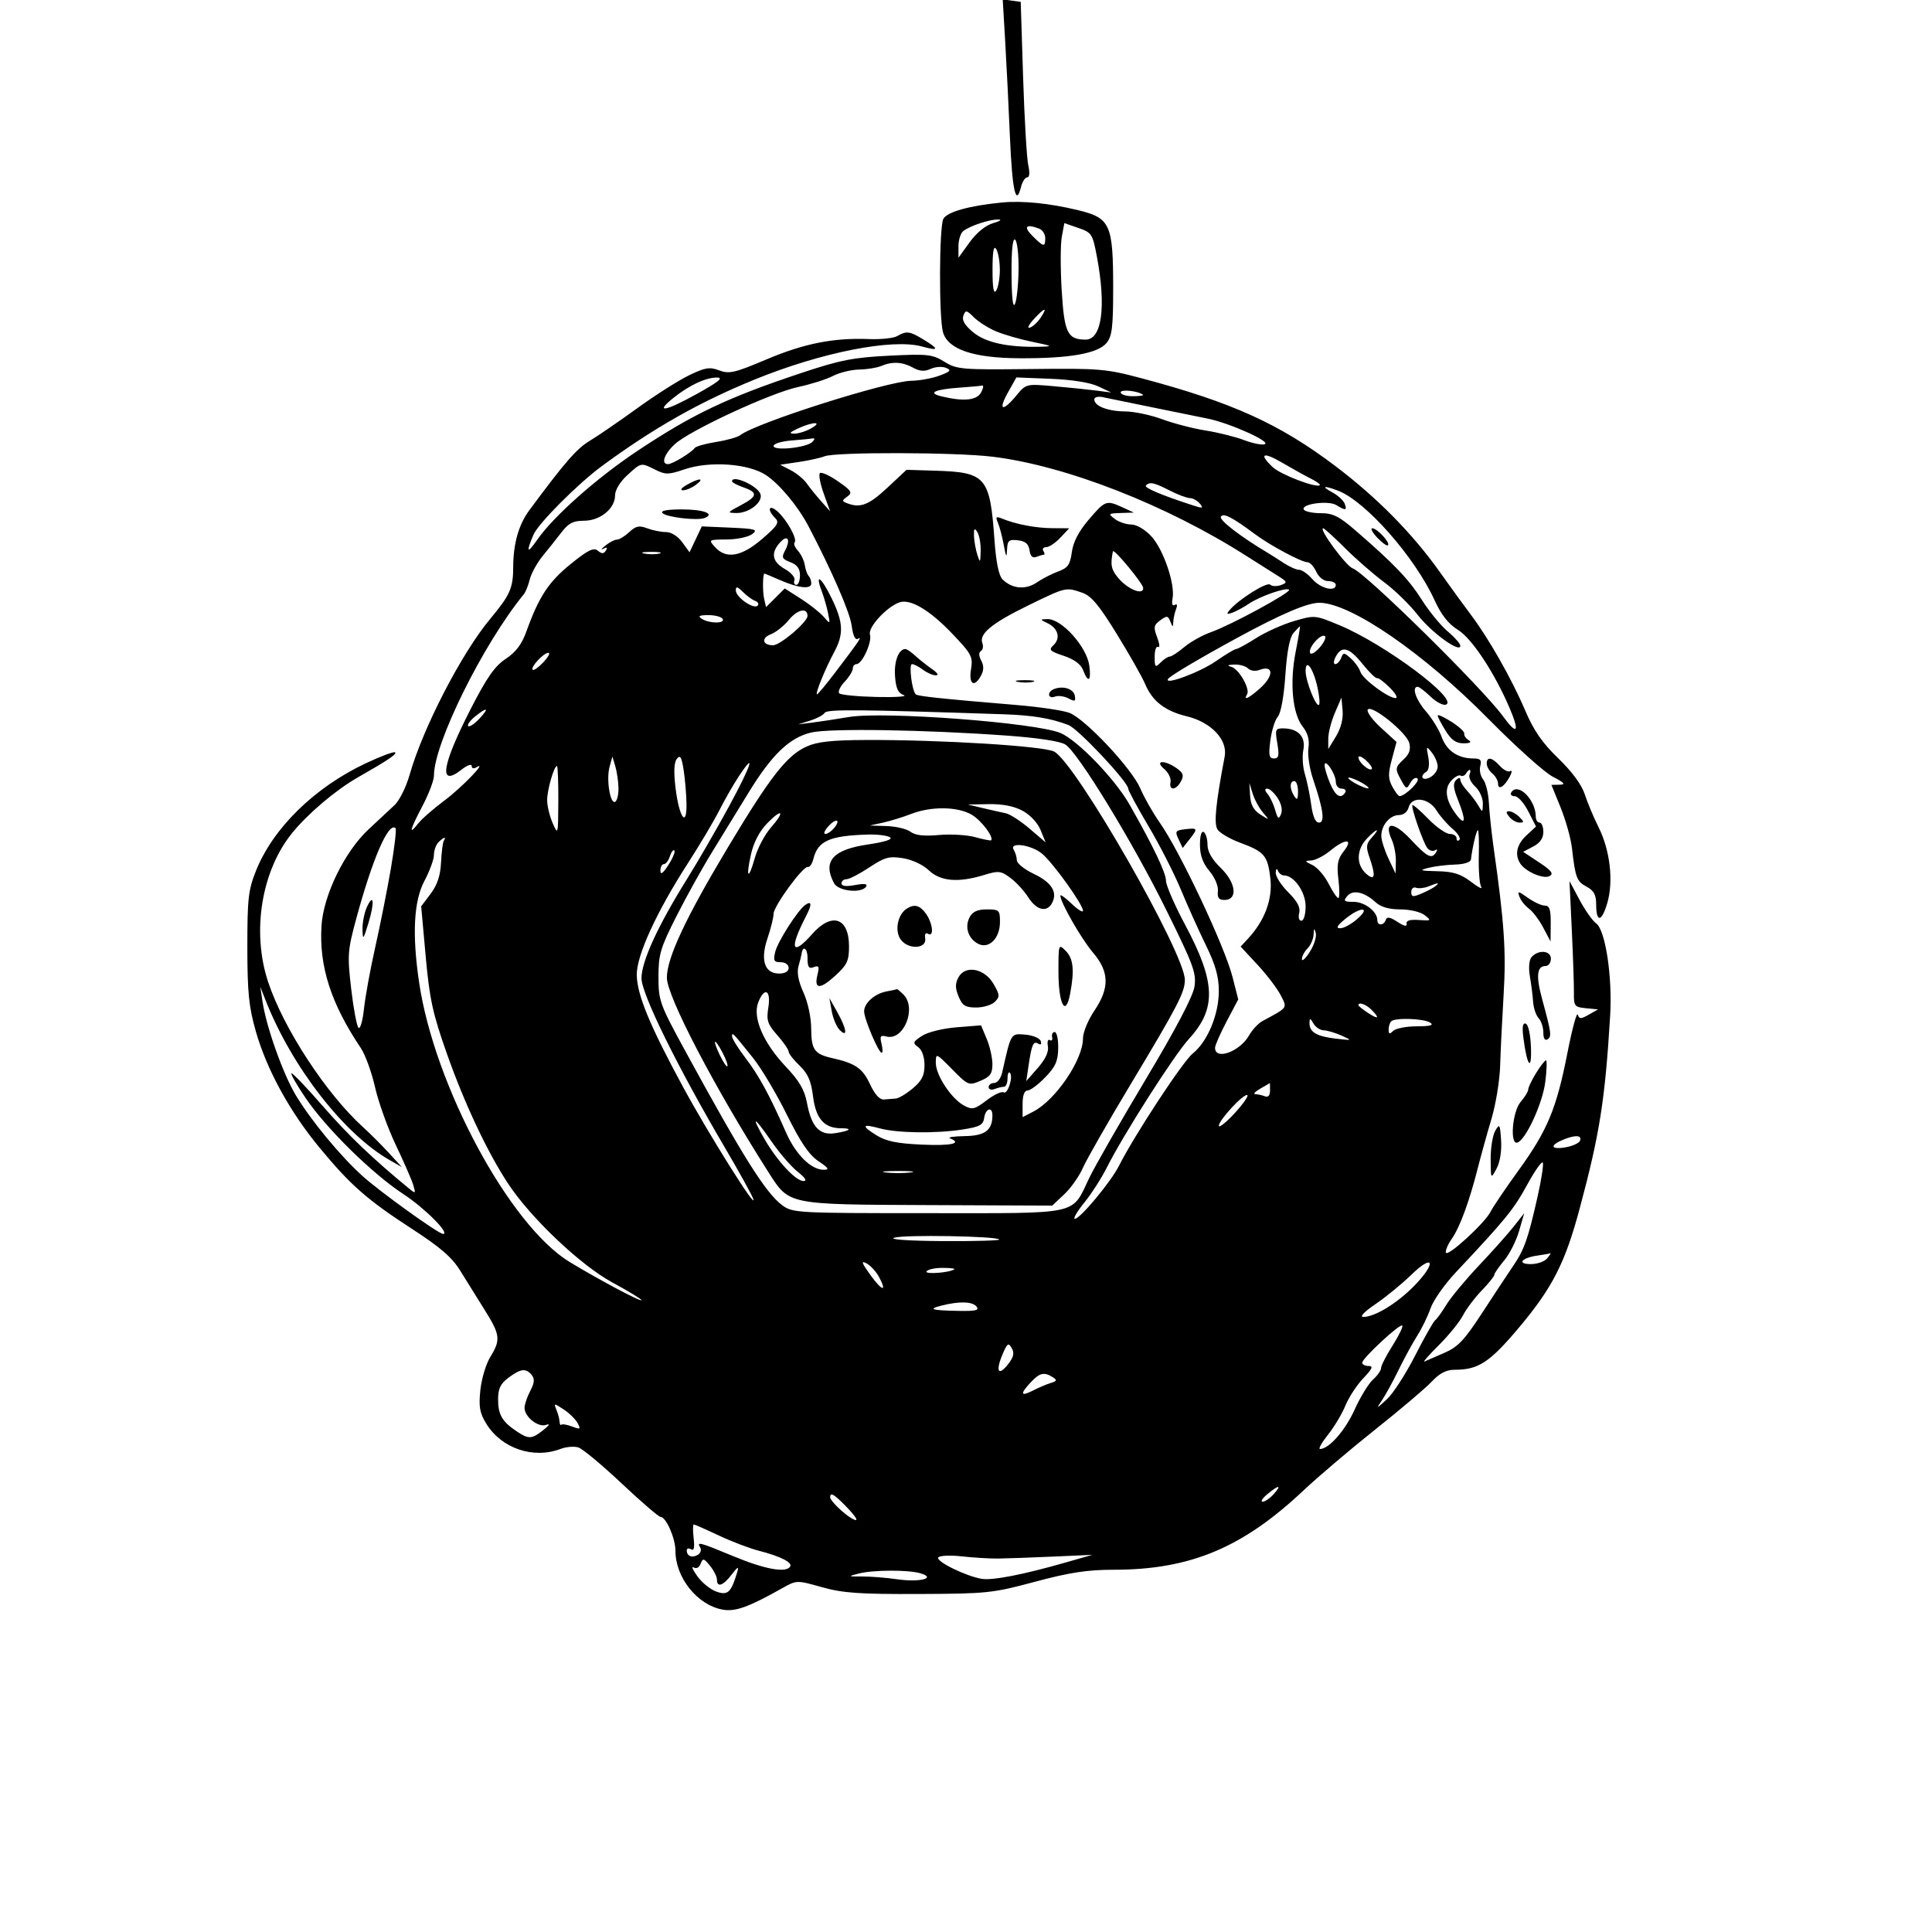 <svg id="svg" version="1.1" width="512" height="512" xmlns="http://www.w3.org/2000/svg"><path d="M266.370 10.663 C 266.722 16.623,267.294 28.149,267.641 36.275 C 268.249 50.490,269.230 54.917,270.579 49.541 C 270.930 48.143,271.669 47.000,272.222 47.000 C 272.839 47.000,272.946 45.744,272.499 43.750 C 272.099 41.962,271.485 31.500,271.136 20.500 L 270.500 0.500 268.115 0.163 L 265.730 -0.174 266.370 10.663 M265.500 53.669 C 256.869 54.508,250.988 56.153,249.997 58.006 C 248.888 60.077,248.804 84.074,249.892 88.000 C 251.158 92.570,257.869 94.873,270.114 94.941 C 283.380 95.015,290.924 93.693,293.250 90.889 C 294.709 89.129,295.000 86.716,295.000 76.357 C 295.000 59.493,294.248 57.795,285.864 55.741 C 278.270 53.880,270.970 53.137,265.500 53.669 M263.232 59.123 C 261.191 59.713,258.845 61.611,256.982 64.183 L 254.000 68.300 254.000 65.272 C 254.000 63.607,254.563 61.800,255.250 61.257 C 257.013 59.863,262.128 58.156,264.500 58.169 C 265.626 58.175,265.072 58.593,263.232 59.123 M290.703 68.099 C 293.186 81.307,292.001 90.000,287.716 90.000 C 282.897 90.000,282.044 88.244,281.358 76.913 C 281.005 71.091,281.020 64.707,281.391 62.727 L 282.067 59.128 285.783 60.413 C 289.335 61.640,289.553 61.982,290.703 68.099 M275.418 60.607 C 276.288 60.941,277.000 62.066,277.000 63.107 C 277.000 65.572,276.590 65.499,273.591 62.500 C 271.137 60.046,271.899 59.257,275.418 60.607 M269.930 71.309 C 269.891 75.264,269.473 79.400,269.000 80.500 C 268.438 81.807,268.116 79.102,268.070 72.691 C 268.025 66.389,268.358 63.103,269.000 63.500 C 269.550 63.840,269.968 67.354,269.930 71.309 M264.969 71.500 C 264.969 73.700,264.533 76.175,264.000 77.000 C 263.324 78.047,263.031 76.384,263.031 71.500 C 263.031 66.616,263.324 64.953,264.000 66.000 C 264.533 66.825,264.969 69.300,264.969 71.500 M263.838 87.758 C 265.852 88.628,270.200 89.894,273.500 90.572 C 279.069 91.715,279.212 91.810,275.500 91.893 C 267.069 92.082,261.177 90.793,257.879 88.040 C 255.651 86.180,254.854 84.822,255.304 83.651 C 255.893 82.114,256.153 82.153,258.065 84.065 C 259.226 85.226,261.823 86.887,263.838 87.758 M275.786 84.195 C 274.985 85.403,273.692 86.589,272.914 86.832 C 272.136 87.075,272.591 86.088,273.924 84.637 C 276.873 81.429,277.763 81.218,275.786 84.195 M237.768 89.070 C 236.816 89.625,233.441 89.978,230.268 89.855 C 220.834 89.488,213.061 91.037,203.046 95.280 C 194.708 98.812,193.239 99.151,190.604 98.157 C 188.053 97.194,186.878 97.387,182.558 99.482 C 179.776 100.831,173.599 104.762,168.831 108.218 C 164.063 111.673,158.402 115.554,156.252 116.843 C 152.830 118.893,149.682 122.515,140.260 135.240 C 137.447 139.040,136.013 144.122,136.006 150.316 C 135.999 155.827,135.149 157.738,129.918 164.000 C 122.332 173.080,112.064 192.947,108.544 205.353 C 107.631 208.573,105.841 212.173,104.567 213.353 C 103.292 214.534,100.182 217.436,97.654 219.801 C 91.300 225.748,85.704 237.237,85.199 245.367 C 84.534 256.098,87.707 265.963,95.606 277.720 C 96.796 279.490,98.499 284.172,99.391 288.122 C 100.284 292.073,102.752 298.950,104.877 303.403 C 107.002 307.856,109.084 312.625,109.503 314.000 C 110.221 316.352,110.155 316.409,108.383 314.958 C 98.937 307.223,92.290 300.869,85.567 293.146 C 81.203 288.134,77.450 284.216,77.227 284.440 C 77.004 284.663,78.701 287.615,81.000 291.000 C 86.506 299.108,98.663 311.054,106.897 316.448 C 112.572 320.165,119.382 327.000,117.411 327.000 C 116.210 327.000,100.541 315.726,96.000 311.595 C 90.031 306.163,82.425 296.948,78.415 290.288 C 75.020 284.651,70.582 272.182,69.570 265.438 L 68.979 261.500 70.351 265.000 C 77.269 282.652,91.054 300.442,103.208 307.405 L 106.500 309.291 103.000 305.485 C 101.075 303.392,98.020 300.339,96.211 298.702 C 86.489 289.901,75.188 272.628,71.073 260.282 C 66.640 246.982,69.258 230.777,77.467 220.699 C 81.660 215.552,89.039 209.316,94.863 205.998 C 102.789 201.482,105.199 199.866,104.719 199.386 C 104.426 199.093,100.882 200.415,96.843 202.324 C 83.317 208.718,72.363 219.453,67.843 230.748 C 65.809 235.831,65.542 238.185,65.550 251.000 C 65.557 263.002,65.945 266.849,67.799 273.333 C 70.700 283.475,76.782 294.586,84.638 304.094 C 92.907 314.102,97.269 317.936,109.184 325.668 C 116.764 330.587,119.799 333.224,122.002 336.806 C 123.589 339.388,126.488 344.044,128.444 347.154 C 132.571 353.716,132.734 355.077,129.930 359.614 C 128.791 361.456,127.607 365.411,127.298 368.401 C 126.837 372.868,127.123 374.463,128.901 377.339 C 132.939 383.873,141.361 386.714,148.567 383.975 C 150.050 383.411,152.170 383.236,153.277 383.588 C 154.383 383.939,159.537 388.226,164.729 393.113 C 169.921 398.001,174.569 402.000,175.059 402.000 C 176.514 402.000,179.000 407.665,179.000 410.982 C 179.000 418.076,184.768 425.303,191.427 426.552 C 194.826 427.190,198.285 425.955,207.314 420.881 C 211.126 418.738,211.130 418.738,217.814 420.619 C 223.347 422.176,227.776 422.487,243.500 422.425 C 261.575 422.355,263.075 422.196,274.318 419.175 C 283.453 416.721,288.174 416.000,295.120 416.000 C 315.392 416.000,329.286 410.200,345.423 395.000 C 349.315 391.334,357.900 384.043,364.500 378.798 C 371.100 373.553,377.822 367.853,379.437 366.131 C 381.528 363.902,383.285 363.000,385.538 363.000 C 391.832 363.000,394.819 361.026,402.658 351.683 C 411.390 341.275,414.755 334.682,418.570 320.500 C 423.929 300.580,425.363 291.523,426.713 269.067 C 427.329 258.824,425.435 246.421,422.993 244.702 C 422.054 244.041,420.081 241.250,418.609 238.500 L 415.932 233.500 416.545 246.500 C 416.881 253.650,417.134 261.160,417.106 263.189 C 417.058 266.625,417.275 266.899,420.277 267.189 L 423.500 267.500 421.048 268.893 C 418.951 270.085,418.527 270.085,418.122 268.893 C 417.862 268.127,416.633 272.675,415.392 279.000 C 412.480 293.835,410.096 299.568,402.443 310.140 C 399.003 314.892,395.653 319.842,395.000 321.140 C 393.479 324.162,383.606 333.194,383.172 331.961 C 382.991 331.449,383.705 329.785,384.759 328.265 C 386.907 325.166,389.371 318.450,391.645 309.500 C 392.483 306.200,394.108 300.350,395.256 296.500 C 396.404 292.650,397.436 286.350,397.549 282.500 C 397.662 278.650,398.081 270.100,398.479 263.500 C 399.168 252.063,398.647 244.458,395.808 224.500 C 395.261 220.650,394.705 215.386,394.573 212.803 C 394.441 210.220,393.755 207.410,393.049 206.559 C 392.342 205.707,392.000 204.108,392.288 203.005 C 392.704 201.417,392.323 201.000,390.453 201.000 C 386.400 201.000,383.391 198.969,382.082 195.351 C 381.390 193.435,379.513 190.376,377.911 188.552 C 375.227 185.494,374.045 182.000,375.695 182.000 C 376.078 182.000,377.617 183.175,379.115 184.610 C 380.613 186.046,382.438 187.004,383.170 186.741 C 386.758 185.447,367.037 170.721,354.981 165.691 C 348.536 163.002,348.398 162.989,342.981 164.574 C 339.966 165.455,335.436 167.487,332.912 169.088 C 330.389 170.690,327.995 172.000,327.593 172.000 C 327.190 172.000,324.754 173.461,322.180 175.247 C 317.932 178.194,308.443 181.710,309.543 179.930 C 310.027 179.147,317.567 174.660,327.500 169.244 C 339.513 162.694,346.569 159.681,349.755 159.741 C 358.112 159.899,377.273 173.102,394.500 190.574 C 401.650 197.825,409.300 204.693,411.500 205.835 C 414.599 207.444,415.009 207.922,413.320 207.956 L 411.140 208.000 413.595 214.041 C 414.945 217.364,416.292 222.201,416.589 224.791 C 417.489 232.638,417.848 233.581,420.473 234.986 C 422.385 236.009,423.000 237.134,423.000 239.610 C 423.000 244.547,424.437 244.429,425.931 239.370 C 427.645 233.565,426.703 225.337,423.620 219.184 C 422.329 216.608,420.692 212.700,419.981 210.500 C 419.163 207.965,416.593 204.477,412.964 200.974 C 408.704 196.863,406.450 193.599,404.164 188.227 C 400.644 179.955,394.498 169.137,389.735 162.830 C 387.937 160.449,384.267 155.398,381.580 151.607 C 374.342 141.394,364.815 131.744,353.715 123.383 C 338.963 112.270,326.516 106.639,302.643 100.278 C 293.080 97.730,291.392 97.588,273.135 97.798 C 254.844 98.009,253.577 97.901,250.285 95.867 C 247.092 93.893,245.862 93.759,235.629 94.263 C 226.162 94.729,222.633 95.422,212.480 98.805 C 192.761 105.376,183.726 109.663,169.022 119.424 C 158.281 126.554,146.712 136.798,142.418 142.982 C 139.697 146.900,139.345 146.476,141.369 141.718 C 142.649 138.708,153.219 128.117,159.644 123.406 C 173.394 113.326,185.403 106.532,200.000 100.576 C 217.630 93.383,236.483 89.659,244.319 91.822 C 248.857 93.075,248.977 92.566,244.750 89.989 C 241.083 87.753,240.222 87.640,237.768 89.070 M241.945 97.425 C 243.726 98.411,244.999 98.502,246.631 97.758 C 247.864 97.197,249.689 97.072,250.686 97.482 C 252.197 98.102,251.915 98.446,249.000 99.537 C 247.075 100.258,243.700 100.876,241.500 100.911 C 235.123 101.012,200.365 112.058,196.210 115.304 C 195.500 115.858,192.611 116.676,189.790 117.122 C 186.968 117.568,184.398 118.296,184.080 118.740 C 183.187 119.982,178.197 123.000,177.035 123.000 C 175.122 123.000,175.977 120.396,178.750 117.776 C 182.569 114.167,204.226 104.115,211.548 102.551 C 214.875 101.841,219.015 100.527,220.749 99.630 C 222.482 98.734,225.611 97.968,227.700 97.930 C 229.790 97.891,232.400 97.473,233.500 97.000 C 236.412 95.749,239.169 95.887,241.945 97.425 M184.530 104.476 C 176.208 109.087,173.363 109.532,178.500 105.418 C 182.656 102.090,187.040 100.044,190.000 100.052 C 191.847 100.058,190.419 101.212,184.530 104.476 M291.000 102.380 L 294.500 104.017 290.500 103.502 C 288.300 103.219,283.221 102.698,279.214 102.344 C 271.946 101.702,271.923 101.708,269.319 104.850 C 265.674 109.251,264.434 108.780,267.113 104.013 L 269.354 100.025 278.427 100.384 C 284.043 100.606,288.834 101.367,291.000 102.380 M260.000 104.000 C 258.869 106.113,255.377 106.458,249.500 105.039 C 245.678 104.116,247.671 103.187,254.500 102.710 C 257.250 102.518,259.853 102.279,260.285 102.180 C 260.717 102.081,260.589 102.900,260.000 104.000 M302.917 104.641 C 303.146 104.838,301.908 105.000,300.167 105.000 C 298.425 105.000,297.000 104.541,297.000 103.981 C 297.000 103.084,301.722 103.611,302.917 104.641 M305.000 107.874 C 310.775 109.043,317.573 110.427,320.107 110.949 C 325.996 112.163,336.916 117.071,335.177 117.721 C 334.449 117.993,331.974 117.500,329.677 116.625 C 327.379 115.749,322.800 114.608,319.500 114.088 C 316.200 113.568,311.025 112.225,308.000 111.104 C 304.975 109.983,300.558 109.051,298.184 109.033 C 293.567 108.998,290.000 107.610,290.000 105.848 C 290.000 105.248,291.001 104.985,292.250 105.258 C 293.488 105.528,299.225 106.706,305.000 107.874 M215.000 113.500 C 213.625 114.286,211.600 114.925,210.500 114.919 C 208.978 114.912,209.217 114.582,211.500 113.536 C 215.483 111.712,218.176 111.684,215.000 113.500 M215.287 117.113 C 213.745 118.655,205.000 119.566,205.000 118.185 C 205.000 117.593,207.137 116.941,209.750 116.735 C 212.363 116.529,214.928 116.279,215.450 116.180 C 215.972 116.081,215.899 116.501,215.287 117.113 M263.026 121.032 C 282.533 123.409,309.299 133.890,330.500 147.453 C 333.250 149.212,336.833 151.478,338.463 152.488 C 341.190 154.179,341.269 154.382,339.463 155.049 C 338.383 155.447,337.094 155.395,336.597 154.934 C 335.737 154.134,328.146 158.914,325.813 161.725 C 324.950 162.765,325.119 162.900,326.609 162.360 C 327.649 161.983,329.625 160.910,331.000 159.976 C 333.901 158.005,340.907 155.574,341.622 156.289 C 342.271 156.937,326.206 165.663,320.951 167.517 C 318.677 168.319,315.474 170.106,313.832 171.488 C 312.190 172.870,310.463 174.000,309.995 174.000 C 309.526 174.000,308.436 174.707,307.571 175.571 C 306.143 177.000,306.000 176.858,306.000 174.012 C 306.000 172.291,306.412 171.137,306.916 171.448 C 307.419 171.759,307.307 170.624,306.666 168.926 C 305.645 166.222,305.746 165.659,307.478 164.393 C 309.238 163.106,309.532 163.142,310.157 164.723 C 310.775 166.287,310.868 166.300,310.930 164.832 C 310.968 163.914,311.301 162.378,311.670 161.418 C 312.083 160.341,311.947 159.915,311.314 160.306 C 310.683 160.696,310.463 160.026,310.743 158.564 C 311.463 154.798,308.280 145.511,305.103 142.110 C 303.408 140.296,301.195 139.000,299.790 139.000 C 298.466 139.000,296.509 138.339,295.441 137.532 C 293.611 136.148,293.701 136.057,297.000 135.951 L 300.500 135.838 297.500 134.464 C 293.187 132.489,292.907 132.590,288.547 137.686 C 285.873 140.811,284.417 143.604,284.047 146.316 C 283.593 149.642,282.988 150.511,280.500 151.413 C 278.850 152.011,276.266 153.337,274.757 154.360 C 271.777 156.382,268.193 156.050,265.661 153.519 C 264.701 152.558,263.964 148.968,263.559 143.270 C 262.356 126.350,261.342 125.153,247.869 124.739 L 240.238 124.504 235.162 129.252 C 230.274 133.824,228.005 134.707,224.552 133.382 C 223.073 132.814,223.073 132.667,224.560 131.580 C 225.976 130.545,225.663 130.039,222.071 127.549 C 219.812 125.984,217.656 125.011,217.279 125.387 C 216.903 125.764,217.358 128.193,218.290 130.786 L 219.986 135.500 217.588 132.805 C 216.269 131.322,214.553 129.200,213.775 128.089 C 212.996 126.977,211.098 125.413,209.556 124.614 L 206.754 123.160 211.627 122.441 C 214.307 122.046,217.400 121.364,218.500 120.925 C 221.432 119.755,253.170 119.832,263.026 121.032 M347.312 126.800 C 348.859 127.575,349.963 128.370,349.766 128.568 C 348.917 129.416,339.403 125.788,337.302 123.814 C 333.490 120.233,334.700 119.634,339.750 122.600 C 342.363 124.135,345.766 126.025,347.312 126.800 M173.687 124.494 C 176.361 125.828,177.183 125.816,181.388 124.383 C 188.078 122.104,198.374 122.836,203.011 125.921 C 206.626 128.326,211.520 134.223,214.279 139.500 C 220.527 151.448,225.226 162.268,225.699 165.796 C 226.064 168.513,226.647 169.720,227.379 169.272 C 228.600 168.524,227.702 169.850,221.218 178.372 C 218.864 181.468,216.749 184.000,216.519 184.000 C 215.939 184.000,218.683 177.244,221.042 172.864 C 223.662 167.999,223.511 164.917,220.336 158.434 C 217.612 152.869,215.888 151.711,217.784 156.718 C 218.363 158.248,219.111 160.850,219.444 162.500 C 220.044 165.463,220.029 165.475,218.276 163.448 C 217.299 162.319,214.579 160.170,212.231 158.671 L 207.962 155.947 205.487 158.422 L 203.012 160.897 202.506 158.698 C 202.066 156.786,202.126 152.000,202.591 152.000 C 202.681 152.000,204.498 152.764,206.628 153.698 C 211.584 155.872,215.000 156.243,215.000 154.607 C 215.000 153.906,214.688 153.022,214.308 152.641 C 213.927 152.260,213.466 150.971,213.284 149.777 C 213.101 148.582,212.287 146.870,211.474 145.971 C 210.661 145.073,210.255 144.079,210.572 143.762 C 211.387 142.946,208.601 137.854,206.102 135.593 C 203.788 133.498,203.154 135.011,205.403 137.260 C 206.608 138.465,206.121 139.255,201.968 142.832 C 196.502 147.540,192.438 148.247,189.500 145.000 C 187.714 143.026,187.754 143.000,192.595 142.968 C 195.293 142.951,198.323 142.313,199.329 141.550 C 200.949 140.322,200.289 140.126,193.572 139.832 L 185.985 139.500 184.361 142.929 L 182.736 146.358 180.785 143.679 C 179.625 142.086,177.880 141.000,176.482 141.000 C 175.188 141.000,172.954 140.553,171.517 140.006 C 169.398 139.201,168.497 139.390,166.763 141.006 C 165.586 142.103,164.119 143.000,163.503 143.000 C 162.886 143.000,161.509 143.708,160.441 144.574 C 159.374 145.440,159.132 145.820,159.905 145.420 C 160.851 144.929,161.067 145.083,160.565 145.894 C 160.000 146.808,159.487 146.819,158.427 145.939 C 157.319 145.020,155.832 145.753,151.209 149.495 C 145.395 154.202,142.793 158.165,139.516 167.304 C 138.283 170.741,136.722 172.817,134.031 174.598 C 131.126 176.521,129.012 179.540,124.758 187.845 C 116.998 202.989,116.135 208.828,122.382 203.914 C 123.822 202.781,125.000 202.364,125.000 202.986 C 125.000 203.628,125.533 203.788,126.232 203.357 C 129.475 201.352,122.361 208.744,117.750 212.170 C 114.863 214.315,111.723 217.067,110.772 218.285 C 108.202 221.580,108.633 219.901,112.000 213.500 C 113.650 210.363,115.000 206.789,115.000 205.557 C 115.000 196.970,128.026 170.682,138.830 157.466 C 139.294 156.898,140.003 155.122,140.405 153.521 C 140.807 151.919,142.343 149.138,143.818 147.341 C 145.293 145.544,147.547 142.707,148.826 141.037 C 150.658 138.645,151.919 138.000,154.762 138.000 C 159.061 138.000,163.000 134.782,163.000 131.269 C 163.000 129.862,164.318 127.683,166.223 125.944 C 169.972 122.519,169.797 122.553,173.687 124.494 M182.000 128.500 C 180.550 129.329,180.130 129.931,181.000 129.933 C 181.825 129.935,183.374 129.276,184.441 128.468 C 186.911 126.600,185.287 126.621,182.000 128.500 M194.000 127.552 C 194.000 127.856,195.350 128.575,197.000 129.150 C 200.943 130.524,200.784 131.538,196.250 133.932 C 192.704 135.804,192.643 135.914,195.139 135.956 C 198.553 136.013,202.323 133.005,201.506 130.877 C 200.660 128.672,194.000 125.722,194.000 127.552 M310.000 130.000 C 312.156 131.100,314.558 132.000,315.338 132.000 C 316.117 132.000,317.298 132.655,317.962 133.454 C 318.994 134.698,318.758 134.776,316.335 133.992 C 307.886 131.260,303.093 129.240,303.676 128.657 C 304.708 127.625,305.798 127.856,310.000 130.000 M354.584 130.032 C 361.906 132.816,374.941 147.608,380.187 159.089 C 381.955 162.955,383.861 165.369,386.376 166.924 C 390.073 169.208,396.008 178.188,400.043 187.601 C 402.814 194.064,402.073 195.013,398.308 189.827 C 392.883 182.354,361.757 151.708,358.500 150.631 C 356.746 150.052,349.334 140.000,350.661 140.000 C 350.943 140.000,353.543 142.363,356.439 145.250 C 359.336 148.137,364.003 152.206,366.812 154.291 C 369.620 156.376,373.624 160.277,375.709 162.960 C 379.353 167.650,387.000 173.187,387.000 171.137 C 387.000 170.592,385.492 168.875,383.649 167.323 C 381.806 165.770,378.731 162.022,376.817 158.994 C 373.368 153.537,369.424 149.410,359.217 140.574 C 354.885 136.824,353.229 136.000,350.026 136.000 C 347.876 136.000,345.854 135.573,345.531 135.051 C 344.616 133.569,352.038 132.543,354.146 133.859 C 356.582 135.381,357.052 135.298,356.350 133.470 C 356.027 132.628,354.579 131.296,353.131 130.510 C 350.021 128.820,350.759 128.577,354.584 130.032 M175.582 135.982 C 176.687 137.087,184.767 138.027,186.719 137.278 C 189.585 136.178,186.494 135.000,180.741 135.000 C 176.721 135.000,174.939 135.339,175.582 135.982 M332.652 141.608 C 336.642 144.575,344.924 149.000,346.488 149.000 C 347.143 149.000,348.192 150.125,348.818 151.500 C 349.486 152.967,350.793 154.000,351.979 154.000 C 353.090 154.000,354.000 154.450,354.000 155.000 C 354.000 156.946,349.957 155.966,347.813 153.500 C 346.618 152.125,345.027 151.000,344.279 151.000 C 343.531 151.000,341.700 150.194,340.210 149.210 C 338.719 148.225,336.773 146.988,335.885 146.460 C 328.749 142.219,323.013 137.788,323.545 136.928 C 324.206 135.858,326.515 137.045,332.652 141.608 M264.471 138.576 C 264.921 139.634,265.618 142.300,266.020 144.500 C 266.605 147.707,266.774 147.942,266.875 145.684 C 266.984 143.225,267.349 142.907,269.750 143.184 C 271.750 143.414,272.590 144.135,272.830 145.826 C 273.055 147.421,273.632 147.972,274.661 147.576 C 275.488 147.259,276.378 147.000,276.641 147.000 C 276.903 147.000,276.840 146.550,276.500 146.000 C 276.160 145.450,276.505 145.000,277.267 145.000 C 278.028 145.000,279.708 143.875,281.000 142.500 L 283.349 140.000 278.924 139.976 C 274.529 139.952,269.259 138.952,265.576 137.442 C 263.952 136.775,263.780 136.952,264.471 138.576 M259.885 146.000 C 259.808 149.207,259.734 149.291,259.000 147.000 C 258.560 145.625,258.161 143.375,258.115 142.000 C 258.049 140.034,258.238 139.821,259.000 141.000 C 259.533 141.825,259.931 144.075,259.885 146.000 M364.996 142.496 C 366.286 143.869,367.562 144.772,367.831 144.502 C 368.495 143.838,364.948 140.000,363.671 140.000 C 363.110 140.000,363.707 141.123,364.996 142.496 M208.025 145.954 C 207.072 147.733,207.271 148.152,209.460 148.985 C 211.254 149.667,212.000 150.692,212.000 152.475 C 212.000 153.864,211.564 155.000,211.031 155.000 C 210.499 155.000,210.274 154.438,210.533 153.750 C 210.792 153.063,209.652 151.733,208.002 150.797 C 204.612 148.873,204.191 146.551,206.724 143.752 C 208.751 141.512,209.617 142.979,208.025 145.954 M174.762 146.687 C 173.806 146.937,172.006 146.946,170.762 146.707 C 169.518 146.468,170.300 146.263,172.500 146.252 C 174.700 146.241,175.718 146.437,174.762 146.687 M302.959 155.817 C 303.023 157.871,298.846 156.183,296.314 153.133 C 294.465 150.906,294.225 149.693,294.926 146.121 C 295.106 145.203,302.922 154.637,302.959 155.817 M200.125 159.238 C 200.881 159.507,201.177 160.074,200.781 160.499 C 199.771 161.584,195.000 158.266,195.000 156.477 C 195.000 155.316,195.401 155.401,196.875 156.875 C 197.906 157.906,199.369 158.970,200.125 159.238 M286.804 157.081 C 289.213 157.921,291.270 160.382,296.010 168.096 C 299.367 173.559,302.724 179.485,303.470 181.265 C 305.383 185.832,308.714 188.415,314.500 189.822 C 321.003 191.403,325.392 196.065,324.551 200.500 C 322.162 213.096,321.656 218.231,322.648 219.809 C 323.232 220.739,325.913 222.315,328.605 223.311 C 335.094 225.711,335.941 226.704,336.657 232.750 C 337.303 238.206,335.203 243.917,330.800 248.678 L 328.786 250.857 333.261 255.678 C 335.723 258.330,338.476 261.949,339.379 263.720 C 341.177 267.247,341.445 266.865,334.532 270.611 C 333.450 271.197,331.875 272.890,331.032 274.373 C 328.572 278.702,321.996 281.101,322.002 277.667 C 322.003 277.025,323.385 273.880,325.073 270.677 L 328.143 264.855 326.651 258.979 C 324.580 250.819,312.667 225.548,307.309 217.951 C 305.545 215.449,303.234 211.379,302.174 208.906 C 299.921 203.651,287.698 190.618,283.439 188.929 C 281.822 188.289,275.550 187.351,269.500 186.845 C 249.338 185.158,243.169 184.504,242.672 184.000 C 241.655 182.970,240.807 176.000,241.698 176.000 C 242.204 176.000,243.491 176.661,244.559 177.468 C 245.626 178.276,247.163 178.951,247.973 178.968 C 248.859 178.987,248.462 178.318,246.973 177.285 C 245.613 176.342,243.628 174.767,242.561 173.785 C 241.495 172.803,240.313 172.000,239.934 172.000 C 238.153 172.000,236.911 175.249,237.191 179.173 C 237.424 182.432,237.994 183.674,239.500 184.206 C 240.600 184.594,237.374 184.819,232.332 184.706 C 227.290 184.593,222.825 184.161,222.411 183.746 C 221.997 183.331,222.636 181.952,223.829 180.682 C 225.023 179.411,226.000 177.838,226.000 177.186 C 226.000 176.533,226.438 176.000,226.974 176.000 C 228.487 176.000,231.169 170.108,230.548 168.150 C 229.956 166.286,234.949 160.835,238.341 159.641 C 241.242 158.620,246.368 161.656,252.377 167.956 C 257.496 173.323,257.869 174.033,257.326 177.380 C 256.674 181.397,258.217 182.332,260.000 179.000 C 260.744 177.609,260.754 176.410,260.032 175.061 C 259.379 173.839,259.349 172.902,259.954 172.529 C 260.481 172.203,260.653 171.259,260.335 170.431 C 259.398 167.989,262.860 165.143,272.467 160.456 C 282.514 155.554,282.459 155.567,286.804 157.081 M214.000 163.222 C 214.000 164.846,206.772 171.000,204.864 171.000 C 202.044 171.000,201.672 169.075,204.299 168.076 C 205.629 167.571,207.794 165.838,209.109 164.226 C 211.345 161.486,214.000 160.941,214.000 163.222 M191.500 164.000 C 192.292 165.282,187.983 165.282,186.000 164.000 C 184.859 163.262,185.263 163.027,187.691 163.015 C 189.446 163.007,191.160 163.450,191.500 164.000 M277.663 165.182 C 280.431 166.520,281.123 169.161,279.183 170.974 C 277.852 172.217,278.181 172.560,281.898 173.799 C 284.688 174.729,286.439 176.026,287.040 177.605 C 288.383 181.138,289.233 180.516,288.679 176.406 C 288.000 171.371,281.307 163.944,277.559 164.068 C 275.541 164.134,275.543 164.156,277.663 165.182 M343.360 172.750 C 341.746 180.960,342.513 189.112,345.224 192.558 C 346.604 194.312,347.070 196.068,346.745 198.287 C 346.486 200.047,347.042 203.739,347.979 206.493 C 350.708 214.507,351.180 218.000,349.536 218.000 C 348.607 218.000,347.903 216.374,347.480 213.250 C 347.127 210.637,346.376 206.997,345.812 205.160 C 345.248 203.324,345.060 200.449,345.395 198.773 C 346.091 195.297,344.074 193.085,340.162 193.032 C 337.985 193.002,337.871 193.276,338.500 197.000 C 339.050 200.254,338.883 201.000,337.607 201.000 C 336.316 201.000,336.147 200.160,336.654 196.250 C 336.992 193.637,337.883 190.790,338.633 189.923 C 339.455 188.973,340.250 184.597,340.632 178.923 C 341.052 172.689,341.781 168.908,342.788 167.750 C 343.625 166.787,344.395 166.000,344.498 166.000 C 344.602 166.000,344.089 169.037,343.360 172.750 M349.732 171.594 C 348.523 172.984,347.372 173.615,347.167 173.000 C 346.696 171.589,349.985 167.873,351.096 168.559 C 351.552 168.841,350.938 170.206,349.732 171.594 M361.085 175.956 C 362.833 178.132,364.559 179.819,364.920 179.706 C 365.281 179.593,366.817 180.738,368.333 182.250 C 369.850 183.762,370.532 185.000,369.849 185.000 C 367.879 185.000,361.118 179.948,360.506 178.017 C 360.199 177.053,359.070 175.468,357.995 174.496 C 356.211 172.881,355.987 172.870,355.414 174.364 C 355.069 175.264,354.368 176.000,353.858 176.000 C 353.334 176.000,353.396 175.128,354.000 174.000 C 355.597 171.016,357.548 171.555,361.085 175.956 M144.004 175.496 C 142.714 176.869,141.438 177.772,141.169 177.502 C 140.505 176.838,144.052 173.000,145.329 173.000 C 145.890 173.000,145.293 174.123,144.004 175.496 M330.733 177.133 C 331.356 177.756,332.683 177.952,333.683 177.568 C 337.549 176.085,337.687 179.057,333.909 182.424 C 330.964 185.047,329.400 185.781,330.482 184.029 C 331.375 182.583,328.293 177.221,326.264 176.692 C 325.075 176.382,325.331 176.194,327.050 176.116 C 328.453 176.052,330.110 176.510,330.733 177.133 M349.114 182.011 C 349.639 184.350,349.835 186.499,349.548 186.786 C 348.797 187.536,346.000 180.478,346.000 177.832 C 346.000 174.356,347.995 177.034,349.114 182.011 M269.762 180.707 C 271.006 180.946,272.806 180.937,273.762 180.687 C 274.718 180.437,273.700 180.241,271.500 180.252 C 269.300 180.263,268.518 180.468,269.762 180.707 M279.250 182.644 C 277.411 183.413,277.724 185.320,279.572 184.611 C 280.437 184.279,282.052 184.493,283.162 185.087 C 284.870 186.001,285.125 185.886,284.829 184.333 C 284.481 182.509,281.633 181.647,279.250 182.644 M354.057 195.138 L 352.007 198.500 352.004 195.757 C 352.002 194.248,352.788 191.179,353.750 188.938 L 355.500 184.862 355.804 188.318 C 355.995 190.493,355.347 193.023,354.057 195.138 M373.459 196.878 C 373.917 198.570,373.510 199.807,372.051 201.167 C 369.665 203.390,369.630 203.704,371.401 206.901 C 372.667 209.185,372.783 209.210,373.791 207.409 C 374.373 206.368,375.215 205.881,375.660 206.327 C 376.376 207.042,372.422 210.920,370.919 210.978 C 370.599 210.990,369.724 209.853,368.974 208.452 C 367.857 206.364,367.835 205.068,368.851 201.266 L 370.092 196.628 365.963 192.853 C 363.692 190.777,362.117 188.620,362.463 188.060 C 363.381 186.575,372.692 194.041,373.459 196.878 M127.004 190.496 C 125.714 191.869,124.398 192.730,124.079 192.410 C 123.761 192.090,124.562 190.967,125.861 189.914 C 129.179 187.224,129.787 187.533,127.004 190.496 M266.000 189.292 C 273.675 189.549,278.469 190.346,283.146 192.141 C 285.738 193.136,299.000 207.254,299.000 209.019 C 299.000 209.512,301.410 213.974,304.355 218.934 C 307.300 223.895,311.160 231.451,312.932 235.727 C 314.704 240.002,317.695 246.650,319.578 250.500 C 322.120 255.698,323.001 258.819,323.001 262.623 C 323.000 268.871,320.006 276.046,316.086 279.195 C 313.449 281.314,300.671 300.770,296.512 309.000 C 294.376 313.226,286.239 323.000,284.856 323.000 C 284.311 323.000,285.418 321.087,287.315 318.750 C 289.212 316.413,291.893 312.250,293.273 309.500 C 297.669 300.740,311.122 279.649,315.053 275.355 C 322.444 267.281,322.214 260.320,314.052 245.048 C 311.273 239.849,309.000 234.615,309.000 233.418 C 309.000 231.310,305.593 224.192,299.307 213.168 C 295.455 206.412,285.554 196.157,281.051 194.260 C 274.514 191.506,234.298 188.458,225.000 190.013 C 221.425 190.611,216.925 191.293,215.000 191.530 L 211.500 191.961 214.701 190.964 C 216.461 190.417,218.196 189.492,218.556 188.909 C 219.161 187.930,227.251 187.995,266.000 189.292 M381.000 189.617 C 381.000 189.973,381.937 191.780,383.082 193.632 C 384.610 196.105,385.872 196.996,387.832 196.985 C 389.676 196.974,390.088 196.708,389.165 196.123 C 388.430 195.657,387.929 194.893,388.050 194.424 C 388.171 193.956,386.635 192.537,384.635 191.272 C 382.636 190.006,381.000 189.262,381.000 189.617 M266.859 194.945 C 275.186 195.549,281.025 196.445,282.359 197.325 C 285.807 199.599,300.169 223.145,309.000 241.000 C 316.327 255.814,317.098 257.909,316.539 261.500 C 316.136 264.086,311.580 272.748,303.653 286.000 C 296.909 297.275,290.180 309.016,288.700 312.091 C 283.848 322.171,286.894 321.500,245.968 321.500 C 211.256 321.500,210.059 321.436,207.323 319.420 C 202.954 316.200,196.877 306.536,181.589 278.500 C 174.821 266.088,174.500 265.200,174.500 258.860 C 174.500 252.912,175.000 251.232,179.303 242.735 C 181.945 237.519,186.220 229.832,188.803 225.654 C 191.386 221.475,195.660 214.513,198.300 210.183 C 204.496 200.018,209.227 195.467,215.000 194.119 C 219.930 192.968,245.120 193.369,266.859 194.945 M213.790 197.824 C 208.521 200.204,204.195 205.736,192.984 224.428 C 181.739 243.178,176.727 253.864,176.727 259.095 C 176.727 264.034,189.475 288.439,203.702 310.735 C 209.187 319.331,208.559 319.203,246.091 319.362 L 278.850 319.500 282.040 316.500 C 283.794 314.850,286.016 311.700,286.977 309.500 C 287.939 307.300,293.593 297.400,299.543 287.500 C 312.134 266.548,314.000 262.957,314.000 259.675 C 314.000 252.622,285.133 202.208,279.357 199.174 C 276.564 197.707,249.333 196.030,229.500 196.104 C 220.492 196.137,216.575 196.566,213.790 197.824 M381.000 203.156 C 381.000 204.131,380.100 205.411,379.000 206.000 C 376.926 207.110,376.061 205.698,378.059 204.464 C 378.665 204.089,378.858 202.462,378.511 200.655 C 377.939 197.672,377.990 197.606,379.453 199.441 C 380.304 200.509,381.000 202.180,381.000 203.156 M181.926 212.950 C 182.036 219.564,179.983 216.658,179.031 208.853 C 178.508 204.561,178.620 202.043,179.378 201.092 C 180.266 199.978,180.641 200.605,181.176 204.092 C 181.548 206.516,181.885 210.502,181.926 212.950 M363.530 203.803 C 362.858 204.475,360.000 201.981,360.000 200.723 C 360.000 200.155,360.903 200.507,362.006 201.506 C 363.110 202.504,363.795 203.538,363.530 203.803 M163.900 208.691 C 163.955 210.446,163.573 212.146,163.051 212.469 C 161.724 213.289,160.621 206.592,161.534 203.257 L 162.287 200.500 163.044 203.000 C 163.460 204.375,163.845 206.936,163.900 208.691 M394.000 202.378 C 394.000 203.135,394.675 204.315,395.500 205.000 C 396.325 205.685,397.000 206.891,397.000 207.681 C 397.000 209.506,398.656 208.512,400.094 205.824 C 400.702 204.688,400.765 204.027,400.233 204.356 C 399.702 204.684,398.462 204.063,397.479 202.976 C 395.390 200.669,394.000 200.430,394.000 202.378 M193.225 213.640 C 189.986 219.613,184.950 228.325,182.033 233.000 C 174.360 245.298,170.000 254.806,170.000 259.240 C 170.000 263.397,179.501 282.687,192.152 304.217 C 195.939 310.661,199.299 316.736,199.618 317.717 C 200.755 321.210,187.770 300.515,181.044 288.114 C 172.221 271.849,168.829 263.645,168.749 258.377 C 168.672 253.252,173.979 241.665,182.341 228.703 C 185.458 223.871,189.184 217.597,190.622 214.759 C 192.060 211.921,194.374 207.881,195.765 205.779 C 200.448 198.702,199.156 202.702,193.225 213.640 M308.525 203.783 C 309.639 204.727,310.393 206.287,310.202 207.250 C 309.732 209.611,311.675 209.477,312.968 207.059 C 313.807 205.492,313.578 204.818,311.781 203.559 C 308.585 201.321,305.843 201.509,308.525 203.783 M354.000 207.191 C 354.000 208.186,354.702 209.000,355.559 209.000 C 356.416 209.000,356.840 209.450,356.500 210.000 C 355.339 211.879,353.899 211.002,352.449 207.532 C 351.652 205.625,351.014 203.487,351.032 202.782 C 351.081 200.784,354.000 205.120,354.000 207.191 M147.961 212.250 C 147.923 221.246,147.882 221.407,146.461 218.135 C 145.657 216.285,145.000 213.539,145.000 212.034 C 145.000 209.329,146.820 203.000,147.598 203.000 C 147.819 203.000,147.982 207.162,147.961 212.250 M389.433 205.313 C 389.156 206.035,389.845 207.455,390.965 208.468 C 392.084 209.481,392.986 211.478,392.970 212.905 C 392.941 215.350,392.873 215.385,391.787 213.512 C 391.153 212.418,389.816 210.646,388.817 209.573 C 387.818 208.501,387.000 207.168,387.000 206.611 C 387.000 206.002,386.549 206.051,385.865 206.735 C 385.019 207.581,385.146 208.908,386.365 211.955 C 388.539 217.388,388.399 219.075,386.028 216.000 C 383.138 212.252,382.633 209.064,384.585 206.906 C 385.510 205.884,386.626 205.269,387.065 205.540 C 387.503 205.811,388.144 205.575,388.490 205.016 C 389.390 203.560,390.029 203.761,389.433 205.313 M361.000 207.500 C 362.375 208.286,363.050 208.929,362.500 208.929 C 361.950 208.929,360.375 208.286,359.000 207.500 C 357.625 206.714,356.950 206.071,357.500 206.071 C 358.050 206.071,359.625 206.714,361.000 207.500 M343.985 209.750 C 343.973 211.893,343.755 212.169,343.000 211.000 C 341.736 209.043,341.736 207.000,343.000 207.000 C 343.550 207.000,343.993 208.238,343.985 209.750 M334.692 215.323 C 336.493 217.424,336.491 217.426,334.000 215.852 C 332.237 214.739,331.439 213.274,331.294 210.887 L 331.088 207.500 331.986 210.357 C 332.480 211.929,333.698 214.164,334.692 215.323 M338.587 211.492 C 339.571 212.994,339.928 214.683,339.487 215.742 C 338.874 217.212,338.621 217.039,337.946 214.686 C 337.502 213.138,336.602 211.226,335.947 210.436 C 335.127 209.448,335.098 209.000,335.855 209.000 C 336.459 209.000,337.689 210.122,338.587 211.492 M400.500 210.000 C 400.160 210.550,400.574 211.000,401.421 211.000 C 402.267 211.000,403.882 212.809,405.010 215.020 L 407.061 219.039 404.530 221.384 C 401.958 223.768,401.359 226.441,402.865 228.816 C 404.243 230.989,409.067 233.062,410.664 232.168 C 411.790 231.538,411.151 230.704,407.888 228.545 L 403.649 225.740 406.325 224.338 C 408.124 223.395,409.000 222.128,409.000 220.468 C 409.000 219.111,408.550 218.000,408.000 218.000 C 407.450 218.000,407.000 217.303,407.000 216.450 C 407.000 211.935,402.230 207.201,400.500 210.000 M380.673 214.750 C 381.619 216.262,383.541 218.472,384.946 219.660 C 386.351 220.849,387.163 222.161,386.750 222.577 C 386.337 222.993,386.000 222.808,386.000 222.167 C 386.000 221.525,385.191 221.000,384.203 221.000 C 383.215 221.000,380.656 219.208,378.518 217.018 C 376.380 214.828,374.490 213.177,374.318 213.349 C 373.852 213.815,377.133 223.309,378.255 224.739 C 378.789 225.420,379.695 225.688,380.268 225.334 C 380.872 224.961,381.010 225.175,380.595 225.845 C 379.412 227.760,378.302 227.205,373.874 222.481 C 369.319 217.621,366.605 217.642,368.827 222.520 C 369.472 223.936,369.964 226.535,369.919 228.297 L 369.838 231.500 367.945 227.500 C 366.904 225.300,366.055 222.600,366.058 221.500 C 366.066 218.685,368.354 216.000,370.744 216.000 C 371.926 216.000,372.984 215.169,373.290 214.000 C 374.096 210.917,378.561 211.371,380.673 214.750 M270.984 214.852 C 273.002 215.934,274.991 218.063,275.771 219.975 L 277.107 223.247 272.830 219.587 C 270.478 217.573,267.642 215.743,266.527 215.520 C 265.412 215.296,262.700 214.684,260.500 214.160 L 256.500 213.207 262.016 213.103 C 265.642 213.035,268.714 213.634,270.984 214.852 M257.500 215.900 C 260.054 217.393,263.454 221.880,262.644 222.689 C 262.503 222.830,260.613 222.456,258.444 221.857 C 256.275 221.258,251.937 221.000,248.805 221.284 C 244.845 221.643,242.559 221.383,241.305 220.432 C 240.312 219.679,237.475 218.998,235.000 218.917 L 230.500 218.770 234.000 218.005 C 235.925 217.584,239.300 216.542,241.500 215.690 C 246.798 213.638,253.788 213.730,257.500 215.900 M204.310 219.300 C 202.683 221.152,200.761 224.780,200.039 227.362 C 198.339 233.432,197.606 232.726,199.021 226.383 C 199.711 223.292,201.258 220.313,203.237 218.265 C 207.292 214.069,208.164 214.911,204.310 219.300 M400.000 216.500 C 400.685 217.325,401.897 218.000,402.694 218.000 C 403.937 218.000,403.929 217.786,402.643 216.500 C 401.818 215.675,400.606 215.000,399.949 215.000 C 399.046 215.000,399.059 215.366,400.000 216.500 M221.020 219.476 C 220.324 220.314,219.290 221.000,218.723 221.000 C 218.155 221.000,218.507 220.097,219.506 218.994 C 221.574 216.709,222.952 217.147,221.020 219.476 M103.573 230.251 C 102.604 235.888,100.746 245.225,99.445 251.000 C 98.144 256.775,96.798 264.139,96.454 267.364 C 96.109 270.589,95.453 272.839,94.995 272.364 C 94.537 271.889,93.667 267.225,93.061 262.000 C 92.032 253.131,92.121 251.902,94.398 243.500 C 98.734 227.496,103.003 217.670,104.828 219.494 C 105.107 219.773,104.542 224.613,103.573 230.251 M313.870 219.783 C 311.501 220.077,311.348 220.339,312.331 222.422 L 313.422 224.733 315.325 222.314 C 317.523 219.520,317.421 219.342,313.870 219.783 M318.000 223.864 C 318.000 226.656,318.749 228.737,320.506 230.824 C 321.943 232.532,322.902 234.804,322.756 236.151 C 322.563 237.919,322.995 238.500,324.500 238.500 C 328.092 238.500,327.578 233.952,323.543 230.042 C 321.180 227.752,320.000 225.693,320.000 223.863 C 320.000 222.353,319.550 220.840,319.000 220.500 C 318.397 220.127,318.000 221.464,318.000 223.864 M363.541 221.954 C 362.057 223.594,361.952 224.423,362.886 227.104 C 364.675 232.236,364.388 233.661,362.000 231.500 C 359.383 229.132,359.457 225.206,362.174 222.314 C 364.804 219.515,366.045 219.188,363.541 221.954 M391.899 226.873 C 391.804 230.654,392.089 234.335,392.534 235.055 C 392.979 235.774,391.760 235.156,389.827 233.681 C 387.091 231.594,385.113 230.974,380.906 230.882 C 376.342 230.782,375.967 230.645,378.500 230.000 C 380.150 229.580,383.337 229.183,385.583 229.118 C 388.030 229.047,389.727 228.499,389.817 227.750 C 390.207 224.498,391.271 220.000,391.650 220.000 C 391.882 220.000,391.994 223.093,391.899 226.873 M235.842 221.881 C 236.709 222.431,234.595 223.115,229.863 223.818 C 220.646 225.186,217.955 228.310,221.035 234.066 C 222.175 236.196,228.369 236.830,229.539 234.936 C 229.985 234.216,229.036 234.090,226.598 234.548 C 224.221 234.994,223.000 234.846,223.000 234.111 C 223.000 233.500,223.598 233.000,224.329 233.000 C 225.059 233.000,227.778 231.595,230.369 229.879 C 234.462 227.168,235.635 226.846,239.290 227.430 C 241.728 227.820,244.614 229.172,246.150 230.643 C 249.204 233.569,253.967 233.978,260.739 231.896 C 264.604 230.708,265.221 230.772,267.739 232.630 C 269.257 233.750,271.400 236.075,272.500 237.795 C 274.729 241.281,277.458 241.907,278.839 239.250 C 280.315 236.410,278.653 233.810,273.929 231.569 C 271.493 230.413,269.488 228.799,269.474 227.983 C 269.459 227.168,269.095 225.938,268.665 225.250 C 267.274 223.029,273.289 223.833,276.179 226.255 C 279.113 228.713,287.000 239.718,287.000 241.353 C 287.000 241.915,285.650 241.081,284.000 239.500 C 282.350 237.919,281.000 236.950,281.000 237.346 C 281.000 239.105,286.587 248.858,289.640 252.430 C 294.002 257.532,294.097 261.828,289.982 267.900 C 288.342 270.321,287.000 273.601,287.000 275.190 C 287.000 280.847,279.761 291.521,273.852 294.577 L 271.000 296.051 271.000 292.526 C 271.000 290.294,271.479 289.000,272.304 289.000 C 273.021 289.000,275.130 287.429,276.990 285.510 C 279.721 282.693,280.385 281.199,280.437 277.760 C 280.471 275.417,280.053 273.500,279.507 273.500 C 278.961 273.500,278.653 274.108,278.824 274.850 C 278.994 275.593,278.719 275.944,278.211 275.631 C 277.704 275.317,277.474 276.059,277.699 277.280 C 277.968 278.737,277.054 280.703,275.039 283.000 L 271.969 286.500 272.562 282.500 C 273.412 276.775,273.840 275.783,275.123 276.576 C 275.815 277.004,276.081 276.736,275.802 275.889 C 275.551 275.125,273.717 274.362,271.727 274.193 C 267.821 273.861,267.979 273.603,265.581 284.250 C 265.241 285.762,264.295 287.000,263.481 287.000 C 262.666 287.000,262.000 287.498,262.000 288.107 C 262.000 288.716,262.712 288.941,263.582 288.607 C 264.452 288.273,265.577 288.000,266.082 288.000 C 266.587 288.000,267.000 287.025,267.000 285.833 C 267.000 284.642,267.279 283.946,267.620 284.287 C 268.597 285.264,267.053 290.150,265.977 289.486 C 265.446 289.158,263.417 290.106,261.467 291.593 C 258.300 294.009,257.664 294.158,255.491 292.995 C 252.140 291.202,248.000 284.954,248.000 281.690 C 248.000 279.014,248.041 279.030,252.326 283.377 C 256.550 287.661,256.728 287.734,259.826 286.431 C 262.416 285.342,263.000 284.529,263.000 282.016 C 263.000 280.322,262.322 277.314,261.494 275.331 L 259.988 271.727 253.494 272.248 C 249.797 272.545,245.849 273.524,244.327 274.521 C 241.904 276.109,241.810 276.388,243.327 277.497 C 244.347 278.243,245.000 280.106,245.000 282.271 C 245.000 285.009,244.295 286.415,241.923 288.411 C 240.231 289.835,238.206 291.056,237.423 291.125 C 236.640 291.194,235.213 291.306,234.250 291.375 C 233.110 291.456,231.817 290.030,230.541 287.285 C 228.596 283.099,226.674 281.780,220.500 280.397 C 215.840 279.352,215.002 278.173,214.978 272.628 C 214.965 269.655,214.103 265.619,212.926 263.025 C 211.566 260.027,211.134 257.716,211.617 256.025 C 212.013 254.636,212.374 253.200,212.418 252.833 C 212.710 250.452,214.000 251.242,214.000 253.802 C 214.000 256.304,214.333 256.809,215.650 256.304 C 217.009 255.783,217.184 256.130,216.646 258.274 C 215.661 262.198,217.279 262.303,221.345 258.578 C 224.494 255.693,225.000 254.619,225.000 250.815 C 225.000 243.187,220.458 241.639,215.269 247.500 C 209.856 253.615,209.082 251.543,213.552 242.900 C 215.212 239.689,215.167 238.616,213.420 239.804 C 211.474 241.128,206.102 249.511,205.444 252.250 C 204.882 254.589,205.098 255.000,206.892 255.000 C 208.099 255.000,209.000 255.641,209.000 256.500 C 209.000 257.437,208.053 258.000,206.479 258.000 C 202.604 258.000,201.435 254.430,203.409 248.617 C 204.284 246.039,205.000 243.146,205.000 242.188 C 205.000 240.137,212.872 229.388,214.113 229.744 C 214.582 229.878,215.238 228.899,215.572 227.568 C 216.760 222.838,219.844 221.469,230.000 221.165 C 232.475 221.091,235.104 221.413,235.842 221.881 M117.615 222.814 C 117.338 223.262,117.007 225.850,116.879 228.564 C 116.716 232.027,115.896 234.499,114.132 236.846 L 111.616 240.192 112.814 253.456 C 113.835 264.757,114.663 268.565,118.411 279.192 C 123.035 292.305,129.057 305.119,134.534 313.500 C 140.501 322.631,153.774 335.248,162.250 339.847 C 166.512 342.160,170.000 344.275,170.000 344.549 C 170.000 345.138,158.797 339.190,151.000 334.463 C 135.070 324.803,115.107 287.738,111.061 260.308 C 109.181 247.567,109.652 238.759,112.500 233.404 C 113.875 230.818,115.000 227.734,115.000 226.551 C 115.000 225.368,115.540 223.860,116.200 223.200 C 117.575 221.825,118.358 221.612,117.615 222.814 M356.127 225.565 C 354.486 227.652,354.219 229.051,354.694 233.065 C 355.016 235.779,355.000 238.000,354.660 238.000 C 354.319 238.000,353.165 236.284,352.095 234.186 C 351.025 232.088,349.103 229.869,347.825 229.254 C 345.693 228.228,345.666 228.127,347.500 228.032 C 348.600 227.975,350.850 226.821,352.500 225.469 C 356.567 222.135,358.779 222.194,356.127 225.565 M177.142 229.208 C 175.707 231.448,175.028 231.941,175.017 230.750 C 175.008 229.787,175.420 229.000,175.933 229.000 C 176.446 229.000,177.162 228.066,177.524 226.925 C 177.886 225.783,178.423 225.089,178.716 225.383 C 179.009 225.676,178.301 227.398,177.142 229.208 M340.269 232.000 C 342.923 232.000,346.000 236.389,346.000 240.174 C 346.000 242.324,345.511 244.000,344.883 244.000 C 344.250 244.000,343.999 243.113,344.302 241.952 C 344.679 240.513,343.823 238.889,341.419 236.486 C 339.538 234.605,338.036 232.264,338.079 231.283 C 338.125 230.236,338.366 230.016,338.662 230.750 C 338.940 231.438,339.663 232.000,340.269 232.000 M380.450 234.810 C 379.928 235.256,378.262 236.146,376.750 236.789 C 374.415 237.781,374.000 237.718,374.000 236.372 C 374.000 235.500,374.563 234.997,375.250 235.255 C 375.938 235.512,377.400 235.367,378.500 234.932 C 381.179 233.872,381.580 233.847,380.450 234.810 M364.564 239.115 C 365.945 240.376,368.117 241.000,371.123 241.000 C 373.644 241.000,376.470 241.672,377.559 242.529 C 379.393 243.974,379.306 244.045,376.000 243.811 C 373.633 243.644,372.584 243.967,372.760 244.811 C 372.930 245.631,372.099 245.455,370.336 244.301 C 368.371 243.013,367.543 242.871,367.243 243.771 C 366.721 245.336,365.000 245.380,365.000 243.829 C 365.000 241.569,361.661 239.000,358.723 239.000 C 356.179 239.000,355.935 238.783,357.019 237.477 C 358.504 235.688,361.530 236.344,364.564 239.115 M402.691 237.687 C 403.064 238.684,404.189 240.091,405.192 240.812 C 406.195 241.534,407.893 243.784,408.964 245.812 L 410.912 249.500 410.956 244.750 C 410.990 241.049,410.647 240.000,409.404 240.000 C 408.527 240.000,406.505 239.072,404.912 237.937 C 402.286 236.068,402.078 236.044,402.691 237.687 M97.212 240.434 C 96.545 241.897,96.031 244.535,96.070 246.297 C 96.133 249.232,96.264 249.095,97.625 244.665 C 99.310 239.178,99.042 236.419,97.212 240.434 M240.313 240.786 C 237.907 242.315,237.040 246.612,238.668 248.936 C 240.626 251.732,245.673 251.510,245.183 248.650 C 244.993 247.539,245.293 247.063,245.933 247.459 C 247.561 248.465,247.214 244.750,245.443 242.223 C 243.826 239.913,242.339 239.497,240.313 240.786 M256.980 243.038 C 255.600 245.617,256.546 248.687,259.151 250.081 C 262.032 251.623,265.000 248.712,265.000 244.345 C 265.000 241.195,264.798 241.000,261.535 241.000 C 259.072 241.000,257.755 241.589,256.980 243.038 M359.694 243.532 C 358.151 244.889,356.126 245.998,355.194 245.995 C 353.954 245.991,354.303 245.332,356.500 243.531 C 360.526 240.231,363.446 240.231,359.694 243.532 M347.096 252.280 C 345.962 254.051,345.026 254.905,345.017 254.179 C 345.008 253.452,345.675 252.182,346.500 251.357 C 347.325 250.532,348.052 248.877,348.116 247.679 C 348.208 245.942,348.326 245.861,348.695 247.280 C 348.950 248.259,348.230 250.509,347.096 252.280 M280.500 257.481 C 280.500 266.121,282.394 269.733,283.593 263.380 C 284.776 257.108,284.457 254.012,282.417 251.978 C 280.528 250.095,280.500 250.176,280.500 257.481 M405.831 253.703 C 405.223 254.437,405.054 256.561,405.432 258.736 C 405.792 260.806,406.179 263.850,406.293 265.500 C 406.407 267.150,407.063 269.095,407.750 269.821 C 408.438 270.548,409.000 272.262,409.000 273.630 C 409.000 275.177,409.414 275.862,410.094 275.442 C 411.259 274.722,411.134 273.781,408.666 264.714 C 407.008 258.626,407.292 256.000,409.607 256.000 C 410.373 256.000,411.000 255.128,411.000 254.062 C 411.000 251.843,407.573 251.605,405.831 253.703 M253.983 259.032 C 253.110 260.664,253.123 261.882,254.038 264.091 C 255.039 266.508,255.826 267.000,258.693 267.000 C 260.590 267.000,262.824 266.319,263.656 265.487 C 265.007 264.136,264.967 263.627,263.286 260.737 C 260.882 256.605,255.782 255.671,253.983 259.032 M235.000 262.727 C 231.829 263.304,229.000 265.804,229.000 268.028 C 229.000 270.008,232.815 279.000,233.655 279.000 C 233.964 279.000,233.945 277.918,233.613 276.595 C 233.110 274.590,233.327 274.273,234.912 274.687 C 239.476 275.881,243.018 267.161,239.429 263.571 C 238.564 262.707,237.777 262.061,237.679 262.136 C 237.580 262.211,236.375 262.477,235.000 262.727 M203.623 266.959 C 203.071 270.408,203.377 271.360,205.995 274.341 C 207.648 276.224,209.000 278.183,209.000 278.695 C 209.000 279.207,210.303 280.874,211.896 282.400 C 214.110 284.522,214.950 286.446,215.467 290.580 C 216.202 296.467,218.435 299.000,222.889 299.000 C 226.122 299.000,225.295 299.688,221.317 300.308 C 217.214 300.948,215.048 298.641,213.880 292.385 C 213.210 288.802,211.867 286.495,208.179 282.596 C 202.303 276.382,199.416 269.667,200.920 265.711 C 202.538 261.455,204.368 262.300,203.623 266.959 M220.422 267.987 C 220.764 269.904,221.710 272.138,222.522 272.951 C 224.721 275.150,224.397 272.701,221.900 268.246 L 219.799 264.500 220.422 267.987 M363.429 267.571 C 365.752 269.895,365.339 270.268,362.500 268.408 C 361.125 267.507,360.000 266.597,360.000 266.385 C 360.000 265.447,361.994 266.137,363.429 267.571 M350.800 273.045 C 351.735 273.070,353.850 273.693,355.500 274.430 C 358.462 275.753,358.443 275.764,354.000 275.250 C 348.934 274.664,346.986 273.512,347.030 271.128 C 347.057 269.700,347.186 269.715,348.080 271.250 C 348.641 272.212,349.865 273.020,350.800 273.045 M379.000 271.000 C 380.078 271.697,379.079 271.974,375.450 271.985 C 372.672 271.993,369.860 272.540,369.200 273.200 C 368.267 274.133,368.000 274.059,368.000 272.867 C 368.000 272.023,368.300 271.033,368.667 270.667 C 369.679 269.654,377.298 269.900,379.000 271.000 M403.734 275.196 C 404.692 282.580,405.956 284.100,405.717 277.579 C 405.591 274.146,405.012 271.497,404.338 271.275 C 403.521 271.006,403.341 272.169,403.734 275.196 M199.579 280.385 C 201.736 283.072,205.750 289.812,208.500 295.363 C 212.149 302.730,214.418 306.070,216.898 307.728 C 219.617 309.546,219.894 310.000,218.283 310.000 C 214.939 310.000,210.874 305.965,208.281 300.072 C 203.930 290.185,201.140 285.064,197.533 280.339 C 195.590 277.794,194.000 275.237,194.000 274.656 C 194.000 273.451,194.079 273.532,199.579 280.385 M191.548 279.093 C 192.428 280.794,192.970 282.363,192.753 282.580 C 192.536 282.797,191.610 281.406,190.695 279.487 C 188.639 275.175,189.351 274.845,191.548 279.093 M407.082 284.368 C 405.937 286.220,405.000 288.177,405.000 288.715 C 405.000 289.253,404.100 290.732,403.000 292.000 C 400.785 294.554,400.061 303.480,402.125 302.792 C 404.368 302.044,408.806 292.404,409.513 286.744 C 409.908 283.585,409.990 281.000,409.697 281.000 C 409.403 281.000,408.226 282.516,407.082 284.368 M336.571 289.025 C 336.571 290.327,336.083 290.862,335.204 290.525 C 334.452 290.236,333.311 289.984,332.668 289.965 C 332.026 289.945,332.625 289.286,334.000 288.500 C 335.375 287.714,336.516 287.055,336.536 287.035 C 336.555 287.016,336.571 287.911,336.571 289.025 M327.072 295.142 C 324.846 297.539,323.019 298.970,323.012 298.321 C 322.997 296.824,329.840 289.507,330.572 290.239 C 330.873 290.539,329.297 292.746,327.072 295.142 M263.000 295.566 C 263.000 299.525,261.054 300.998,255.715 301.079 C 252.847 301.122,251.063 301.385,251.750 301.662 C 255.110 303.018,252.162 303.684,244.331 303.337 C 237.760 303.047,234.843 302.448,232.278 300.863 C 228.165 298.321,228.445 297.732,233.148 299.030 C 237.682 300.282,247.958 300.431,255.000 299.347 C 259.632 298.634,260.550 298.145,260.820 296.250 C 261.179 293.717,263.000 293.145,263.000 295.566 M204.490 302.550 C 206.592 305.602,209.704 309.197,211.406 310.538 C 213.379 312.094,213.937 312.982,212.946 312.989 C 210.884 313.004,205.914 307.639,202.535 301.750 C 198.872 295.365,199.804 295.747,204.490 302.550 M396.250 299.684 C 395.563 300.886,395.018 304.261,395.040 307.184 C 395.080 312.500,395.080 312.500,396.593 309.710 C 397.509 308.021,397.987 305.059,397.803 302.210 C 397.525 297.885,397.398 297.679,396.250 299.684 M418.751 302.246 C 418.523 302.932,416.704 303.758,414.710 304.082 C 410.878 304.705,410.668 303.480,414.352 301.993 C 417.492 300.726,419.225 300.826,418.751 302.246 M407.530 316.866 C 404.958 328.315,403.975 331.119,400.995 335.500 C 399.499 337.700,395.761 343.360,392.688 348.078 C 388.088 355.141,386.342 356.984,382.801 358.507 C 380.435 359.525,378.050 360.563,377.500 360.815 C 376.950 361.068,378.661 359.120,381.302 356.487 C 383.943 353.854,386.821 350.305,387.697 348.600 C 388.573 346.895,390.799 343.938,392.645 342.029 C 394.490 340.120,396.000 338.242,396.000 337.856 C 396.000 337.470,397.171 335.761,398.603 334.060 C 400.034 332.359,401.819 328.837,402.570 326.233 L 403.934 321.500 401.217 324.965 C 399.723 326.871,395.575 331.525,392.000 335.307 C 388.425 339.090,384.522 343.783,383.326 345.736 C 382.130 347.690,380.778 349.561,380.320 349.894 C 379.862 350.227,377.465 354.461,374.993 359.302 C 372.522 364.142,369.174 369.317,367.553 370.802 C 364.641 373.468,364.626 373.470,366.292 371.000 C 367.220 369.625,369.186 366.025,370.662 363.000 C 372.138 359.975,374.347 355.925,375.571 354.000 C 376.796 352.075,378.393 348.788,379.120 346.695 C 379.847 344.603,382.851 340.328,385.796 337.195 C 398.997 323.153,401.148 320.514,404.714 313.984 C 406.796 310.170,408.667 307.541,408.872 308.141 C 409.077 308.741,408.473 312.667,407.530 316.866 M241.250 310.723 C 239.463 310.945,236.537 310.945,234.750 310.723 C 232.963 310.502,234.425 310.320,238.000 310.320 C 241.575 310.320,243.037 310.502,241.250 310.723 M264.804 328.471 C 265.095 328.762,258.396 328.955,249.917 328.900 C 240.750 328.841,235.514 328.480,237.000 328.008 C 239.650 327.169,263.906 327.572,264.804 328.471 M410.000 333.500 C 409.315 334.325,407.370 335.000,405.678 335.000 C 401.888 335.000,403.223 333.336,407.500 332.727 C 409.150 332.492,410.668 332.232,410.872 332.150 C 411.077 332.067,410.685 332.675,410.000 333.500 M374.845 340.697 C 370.326 345.344,364.363 349.000,361.303 349.000 C 360.232 349.000,361.507 347.653,364.513 345.609 C 367.256 343.744,371.525 340.248,374.000 337.841 C 379.971 332.033,380.741 334.636,374.845 340.697 M232.958 338.421 C 235.171 342.557,233.753 342.184,230.603 337.803 C 228.332 334.642,228.125 333.996,229.643 334.809 C 230.708 335.379,232.200 337.004,232.958 338.421 M252.917 336.358 C 251.874 337.255,245.007 337.797,245.537 336.941 C 245.856 336.423,247.741 336.000,249.726 336.000 C 251.710 336.000,253.146 336.161,252.917 336.358 M258.786 346.250 C 259.590 347.226,258.575 347.478,254.158 347.401 C 246.882 347.275,245.787 346.945,249.500 346.000 C 254.220 344.799,257.666 344.892,258.786 346.250 M369.051 356.580 C 367.373 359.227,366.000 361.909,366.000 362.541 C 366.000 363.173,365.038 364.547,363.863 365.595 C 362.688 366.643,360.490 370.239,358.978 373.587 C 356.490 379.099,352.178 384.000,349.818 384.000 C 349.316 384.000,350.257 382.313,351.908 380.250 C 353.559 378.188,355.646 374.700,356.546 372.500 C 357.445 370.300,359.579 367.038,361.287 365.250 C 363.678 362.748,364.002 362.000,362.696 362.000 C 361.763 362.000,361.000 361.612,361.000 361.137 C 361.000 359.962,371.007 350.674,371.617 351.283 C 371.884 351.550,370.729 353.934,369.051 356.580 M267.139 361.551 C 264.572 364.814,263.774 363.439,265.653 358.990 C 266.940 355.941,267.252 355.723,268.122 357.267 C 268.868 358.590,268.621 359.667,267.139 361.551 M140.888 364.365 C 141.743 365.395,141.652 366.439,140.517 368.615 C 139.689 370.202,139.010 372.218,139.006 373.095 C 138.997 375.479,142.626 378.349,144.713 377.608 C 145.846 377.206,145.585 377.703,144.000 378.965 C 140.940 381.402,140.117 381.447,136.973 379.354 C 133.098 376.774,132.000 374.906,132.000 370.892 C 132.000 367.992,132.609 366.712,134.750 365.115 C 138.005 362.686,139.358 362.521,140.888 364.365 M278.972 364.962 C 280.202 365.739,280.120 365.992,278.472 366.497 C 277.387 366.830,275.262 367.733,273.750 368.505 C 270.438 370.193,270.240 369.438,273.174 366.314 C 275.535 363.802,276.706 363.528,278.972 364.962 M153.068 377.127 C 153.948 378.772,153.792 378.871,151.630 378.050 C 150.297 377.543,149.009 377.324,148.769 377.564 C 148.530 377.804,148.312 377.438,148.286 376.750 C 148.260 376.063,147.890 374.657,147.464 373.626 C 146.717 371.815,146.782 371.811,149.386 373.517 C 150.868 374.489,152.525 376.113,153.068 377.127 M337.500 396.000 C 336.505 397.100,335.197 397.985,334.595 397.967 C 333.993 397.948,334.562 397.048,335.861 395.967 C 338.915 393.423,339.816 393.441,337.500 396.000 M224.034 399.034 C 227.152 402.224,227.851 403.600,225.750 402.410 C 223.611 401.199,220.000 397.692,220.000 396.826 C 220.000 395.379,220.990 395.921,224.034 399.034 M190.470 406.912 C 193.860 408.514,198.628 410.332,201.067 410.954 C 206.754 412.403,210.073 414.073,209.407 415.151 C 208.332 416.890,202.775 415.897,194.568 412.500 C 185.313 408.669,184.553 408.467,185.569 410.112 C 185.947 410.723,185.658 411.594,184.926 412.046 C 183.435 412.967,182.000 412.397,182.000 410.882 C 182.000 410.332,182.506 410.195,183.125 410.577 C 183.906 411.060,184.121 410.160,183.826 407.636 C 183.593 405.636,183.605 404.000,183.854 404.000 C 184.103 404.000,187.080 405.310,190.470 406.912 M264.500 413.031 C 266.700 413.007,273.225 412.776,279.000 412.517 L 289.500 412.046 282.500 414.049 C 271.146 417.298,263.074 418.877,260.195 418.413 C 256.047 417.745,248.002 413.806,248.648 412.760 C 248.970 412.239,251.712 412.103,254.862 412.452 C 257.963 412.795,262.300 413.055,264.500 413.031 M190.000 418.611 C 190.000 420.811,191.654 420.237,193.919 417.250 C 195.473 415.202,195.854 415.010,195.412 416.500 C 193.770 422.035,192.907 422.863,189.879 421.808 C 188.293 421.255,186.008 419.416,184.801 417.721 C 183.594 416.026,183.148 414.974,183.810 415.383 C 184.525 415.825,185.282 415.430,185.673 414.409 C 186.264 412.869,186.522 412.926,188.166 414.957 C 189.175 416.202,190.000 417.847,190.000 418.611 M244.000 416.962 C 248.253 418.259,243.688 419.381,237.686 418.514 C 234.834 418.102,230.700 417.774,228.500 417.785 C 224.696 417.805,224.647 417.767,227.500 417.021 C 231.358 416.012,240.776 415.978,244.000 416.962 " stroke="none" fill="undefined" fill-rule="evenodd"/></svg>